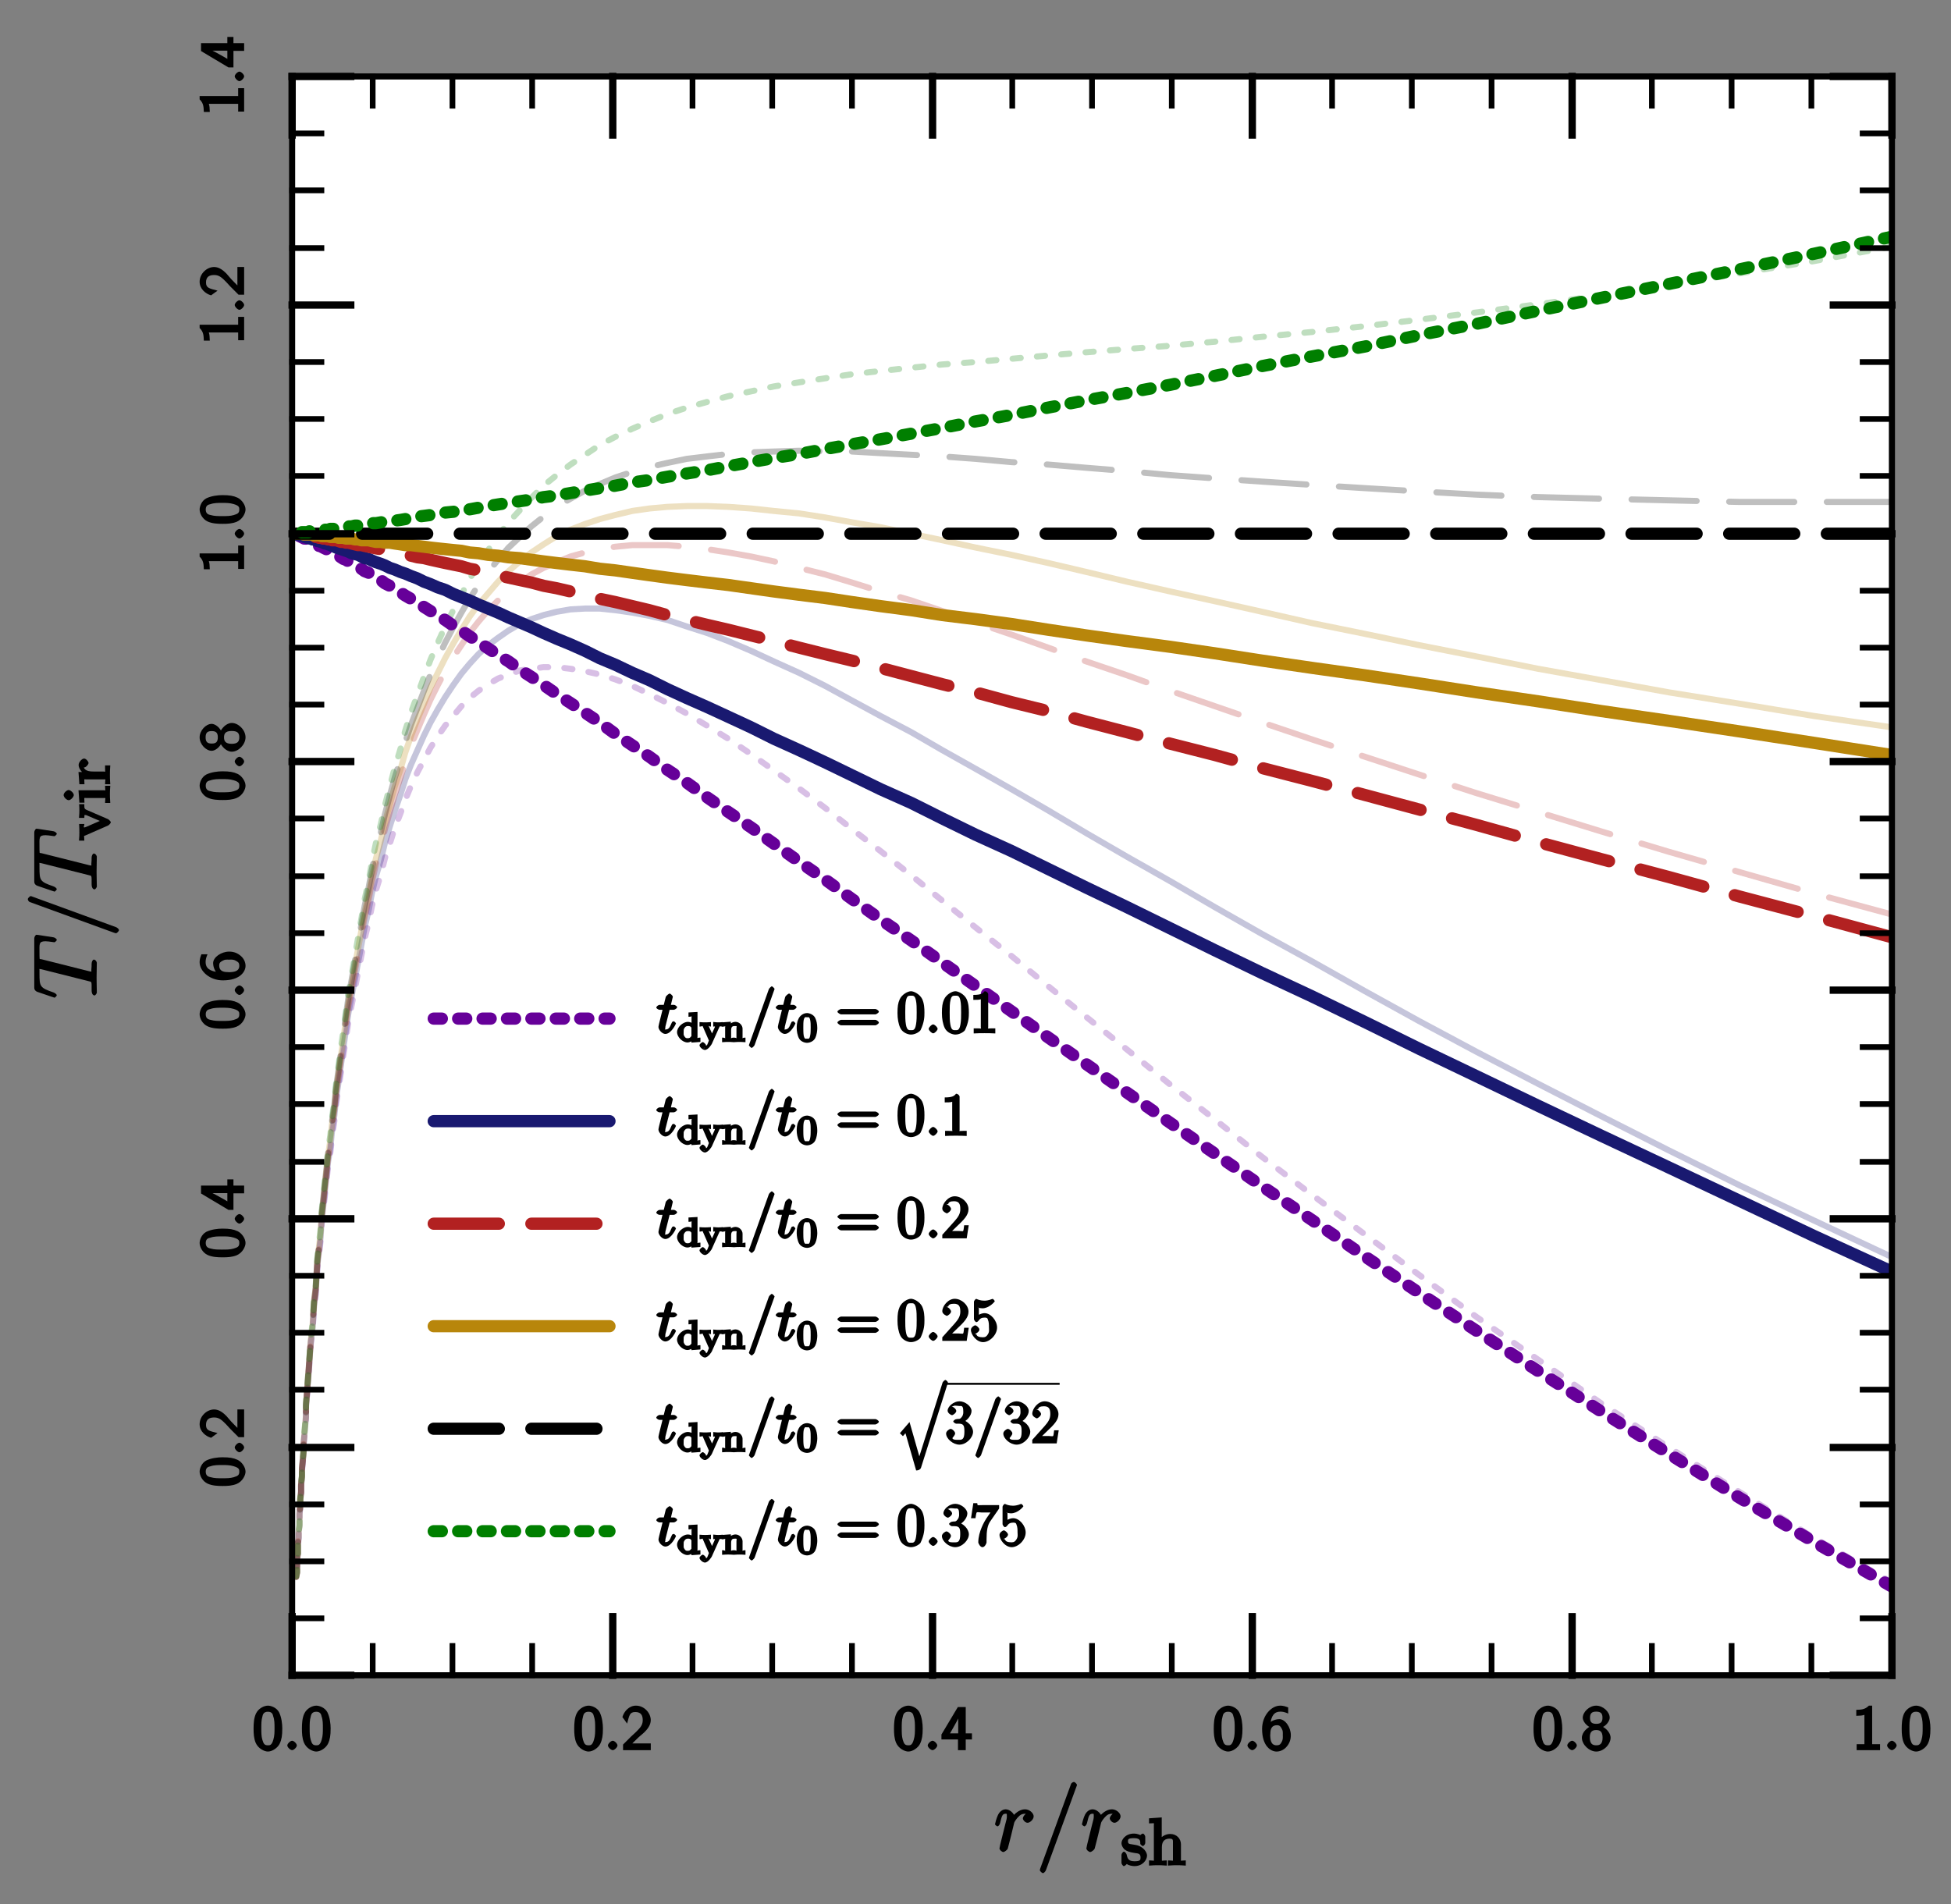 <svg xmlns="http://www.w3.org/2000/svg" xmlns:xlink="http://www.w3.org/1999/xlink" width="239.76pt" height="234.051pt" viewBox="0 0 239.76 234.051"><rect x="0" y="0" width="239.76" height="234.051" fill="#808080" stroke="none"/><defs><symbol overflow="visible"><path/></symbol><symbol overflow="visible" id="m"><path d="M.797-.797c-.03.172-.094.422-.094.47 0 .202.313.452.47.452.14 0 .483-.25.546-.422 0 .03.405-1.562.452-1.766.078-.36.28-1.124.344-1.42.046-.142.312-.548.578-.783.078-.078.28-.312.75-.312.297 0 .453.125.47.125L4.31-4.75c-.328.047-.734.47-.734.75 0 .172.28.53.578.53.297 0 .75-.405.75-.796 0-.375-.5-.86-1.062-.86-.703 0-1.297.58-1.516.876l.28.11c-.092-.485-.64-.985-1.14-.985-.515 0-.843.47-.937.672-.186.36-.374 1.125-.374 1.156 0 .11.266.266.297.266.11 0 .266-.173.328-.408.19-.765.25-1.14.642-1.14.187 0 .187-.063.187.344 0 .234-.032.36-.188.92z"/></symbol><symbol overflow="visible" id="n"><path d="M4.938-7.922C5-8.062 5-8.11 5-8.11c0-.124-.25-.374-.375-.374-.078 0-.266.078-.344.218L.485 2.156c-.046.14-.046.188-.046.203 0 .11.265.36.374.36.14 0 .33-.22.39-.408z"/></symbol><symbol overflow="visible"><path/></symbol><symbol overflow="visible" id="o"><path d="M3.016-3.53c0-.126-.172-.392-.282-.392-.046 0-.203.063-.328.188-.015 0 .047.015.03.015-.014 0 .095.064.048.033-.125-.094-.484-.235-.843-.235-1.11 0-1.546.797-1.546 1.172 0 .406.344.766.375.78.31.236.624.33 1.17.423.376.078.798 0 .798.547 0 .313-.016.484-.75.484-.813 0-.86-.437-.97-.86C.69-1.468.5-1.702.407-1.702c-.125 0-.312.25-.312.406v.984c0 .126.187.39.28.39.064 0 .189-.06.33-.218.046-.032.14-.14.046-.047.22.203.734.265.938.265 1.015 0 1.546-.765 1.546-1.297 0-.374-.406-1.108-1.36-1.296-.062-.015-.515-.093-.546-.093-.25-.046-.437-.03-.437-.36 0-.233 0-.39.75-.39.89 0 .735.47.766.704 0 .062.25.265.297.265.14 0 .313-.235.313-.39z"/></symbol><symbol overflow="visible" id="p"><path d="M4.063-2.594c0-.672-.5-1.28-1.33-1.28-.702 0-1.202.5-1.31.702h.28v-2.734l-1.562.11v.624c.735 0 .594-.14.594.25v4.11c0 .36.11.187-.593.187v.64C.673-.03 1.017-.03 1.235-.03c.235 0 .563 0 1.094.046v-.64c-.687 0-.61.17-.61-.189V-2.25c0-.828.454-1.047.938-1.047.485 0 .422.172.422.672v1.813c0 .36.094.187-.61.187v.64C3-.03 3.36-.03 3.564-.03c.234 0 .578 0 1.093.046v-.64c-.687 0-.593.17-.593-.189z"/></symbol><symbol overflow="visible"><path/></symbol><symbol overflow="visible" id="q"><path d="M-6.766-4.813c-.312-.078-.218.032-.265-.093-.017-.094-.017-.453-.017-.688 0-1.11-.11-1.437.75-1.437.156 0 .578.046.86.093.046.015.187.03.218.03.064 0 .298-.187.298-.296 0-.11-.25-.297-.406-.313l-1.906-.296c-.047 0-.157-.016-.188-.016-.11 0-.266.266-.266.437v6.062c0 .266.157.437.375.516l1.875.64c-.046-.03.22.078.235.078.062 0 .28-.218.28-.297 0-.11-.218-.282-.39-.344-1.687-.58-1.734-.72-1.734-2.329v-.42c0-.314-.11-.142-.016-.142.063 0 .188.03.22.03l5.827 1.47C-.61-2.03-.64-2.155-.64-1c0 .406.156.625.36.625.124 0 .28-.28.28-.344 0-.296-.016-.593-.016-.89 0-.312-.015-.624-.015-.937 0-.297.014-.61.014-.906 0-.313.016-.64.016-.938 0-.11-.156-.39-.375-.39-.11 0-.266.233-.266.514 0 .282 0 .422-.032.704-.03.312.094.25-.078.25-.016 0-.063 0-.234-.047z"/></symbol><symbol overflow="visible" id="r"><path d="M-7.922-4.938C-8.062-5-8.11-5-8.11-5c-.124 0-.374.25-.374.375 0 .078.078.266.218.344L2.156-.485c.14.046.188.046.203.046.11 0 .36-.265.36-.374 0-.14-.22-.33-.408-.39z"/></symbol><symbol overflow="visible"><path/></symbol><symbol overflow="visible" id="s"><path d="M-2.797-3.72c-.453-.186-.36-.28-.375-.75h-.64c.03.454.03.47.03.798 0 .078 0 .453-.046.89h.656c.016-.468.016-.343.14-.343.08 0 .126.016.188.047l2.016.86v-.376l-2.156.938c-.11.047-.157.047-.172.047-.203 0-.016-.11-.016-.42h-.64c.03.53.03.905.03 1.046 0 .17 0 .546-.046 1h.656c0-.672-.14-.532.14-.64L-.28-1.83c.126-.047.36-.297.36-.406 0-.11-.25-.344-.344-.39z"/></symbol><symbol overflow="visible" id="t"><path d="M-5.094-1.734c-.234 0-.625.36-.625.625 0 .235.36.626.626.626s.625-.422.625-.625c0-.28-.42-.624-.624-.624zM-3.61-.172h.454c0-.703-.14-.578.25-.578h2.094c.36 0 .187-.094.187.61h.64C-.03-.64-.03-1.095-.03-1.22c0-.093 0-.577.046-1.03h-.64c0 .703.14.547-.173.547H-3.89l.11 1.53z"/></symbol><symbol overflow="visible" id="u"><path d="M-2-1.656c-.594 0-1.28-.063-1.297-.828l-.312.14c.047.047.235.188.407.188.25 0 .547-.39.547-.547 0-.188-.313-.547-.547-.547-.266 0-.672.438-.672.797 0 .515.563 1.062.828 1.156v-.297h-.844l.11 1.5h.624c0-.734-.14-.594.25-.594h2.094c.36 0 .187-.093.187.594h.64C-.03-.594-.03-1.03-.03-1.22c0-.468 0-.483.046-1.186h-.64v.344c0 .578.093.406-.204.406z"/></symbol><symbol overflow="visible"><path/></symbol><symbol overflow="visible" id="v"><path d="M3.672-2.64c0-.594-.094-1.407-.406-2.032-.313-.562-.97-.797-1.36-.797-.453 0-1.172.314-1.484 1-.25.564-.28 1.22-.28 1.83 0 .61.03 1.17.25 1.718C.7-.187 1.468.172 1.905.172c.547 0 1.22-.47 1.453-.984.234-.5.312-1 .312-1.83zM1.906-.595c-.39 0-.53-.14-.687-.687-.126-.44-.126-.845-.126-1.454 0-.47 0-.938.125-1.36.046-.14.06-.625.686-.625.594 0 .61.44.657.58.156.42.156.937.156 1.406 0 .515 0 .968-.142 1.437-.203.703-.422.703-.672.703z"/></symbol><symbol overflow="visible" id="x"><path d="M1.203-1.688l-1 1V0H3.61v-.828H1.343c-.047.047.53-.53.765-.75.156-.14.546-.47.687-.594.344-.344.812-.86.812-1.515 0-.876-.797-1.782-1.813-1.782-.86 0-1.47.704-1.672 1.407.156.235.203.266.22.297 0 .016.077.11.358.5.266-.968.297-1.421 1-1.421.72 0 .922.42.922 1.015 0 .656-.39.985-.844 1.453z"/></symbol><symbol overflow="visible" id="y"><path d="M2.844-1.313h.937v-.75h-.764v-3.234h-.97L.032-1.922v.61h2.033V0h.953v-1.313zm-1.906-.5c.39-.656 1.515-2.578 1.515-3.015h-.36v2.766H1.08z"/></symbol><symbol overflow="visible" id="z"><path d="M3.172-5.313c-.39-.156-.703-.156-.813-.156C1.28-5.47.14-4.25.14-2.61.14-.437 1.267.173 1.923.173c.453 0 .906-.22 1.203-.563.344-.39.547-.844.547-1.454 0-.968-.688-1.968-1.422-1.968-.234 0-.953.093-1.422.67l.313.095c.094-1.22.532-1.687 1.235-1.687.28 0 .53.046.97.234v-.75zm-2.03 3.5c0-.11 0-.125.014-.218 0-.564.172-1.033.797-1.033.375 0 .453.157.61.438.156.28.124.438.124.78 0 .267.047.517-.14.83-.125.218-.188.42-.625.42-.813 0-.75-.968-.78-1.218z"/></symbol><symbol overflow="visible" id="A"><path d="M2.438-2.72c.687-.217 1.124-.858 1.124-1.264 0-.72-.828-1.485-1.656-1.485-.86 0-1.656.782-1.656 1.486 0 .406.438 1.046 1.125 1.265V-3C.812-2.812.14-2.187.14-1.516c0 .83.89 1.688 1.766 1.688.907 0 1.766-.875 1.766-1.688 0-.703-.72-1.312-1.235-1.484zm-.532-.514c-.578 0-.765-.235-.765-.75 0-.532.204-.75.766-.75.594 0 .766.25.766.75 0 .546-.22.75-.766.75zm0 2.64c-.515 0-.797-.22-.797-.937 0-.798.374-.94.796-.94.438 0 .782.158.782.94 0 .75-.282.936-.782.936z"/></symbol><symbol overflow="visible" id="B"><path d="M2.28-5.47h-.233c-.5.517-1 .486-1.547.517v.734c.438-.014.797-.03 1-.124v3.61H.547V0h2.875v-.734h-.97V-5.47z"/></symbol><symbol overflow="visible"><path/></symbol><symbol overflow="visible" id="w"><path d="M1.64-.578c0-.22-.36-.578-.577-.578-.22 0-.594.36-.594.578 0 .22.374.578.593.578.218 0 .578-.36.578-.578z"/></symbol><symbol overflow="visible"><path/></symbol><symbol overflow="visible" id="C"><path d="M-2.64-3.672c-.594 0-1.407.094-2.032.406-.562.313-.797.97-.797 1.36 0 .453.314 1.172 1 1.484.564.25 1.22.28 1.83.28.61 0 1.17-.03 1.718-.25C-.187-.7.172-1.468.172-1.905c0-.547-.47-1.22-.984-1.453-.5-.234-1-.312-1.83-.312zm2.046 1.766c0 .39-.14.53-.687.687-.44.126-.845.126-1.454.126-.47 0-.938 0-1.36-.125-.14-.046-.625-.06-.625-.686 0-.594.44-.61.58-.657.42-.156.937-.156 1.406-.156.515 0 .968 0 1.437.142.703.203.703.422.703.672z"/></symbol><symbol overflow="visible" id="E"><path d="M-1.688-1.203l1 1H0V-3.61h-.828v2.266c.047.047-.53-.53-.75-.765-.14-.156-.47-.546-.594-.687-.344-.344-.86-.812-1.515-.812-.876 0-1.782.797-1.782 1.813 0 .86.704 1.47 1.407 1.672.235-.156.266-.203.297-.22.016 0 .11-.077.5-.358-.968-.266-1.421-.297-1.421-1 0-.72.42-.922 1.015-.922.656 0 .985.39 1.453.844z"/></symbol><symbol overflow="visible" id="F"><path d="M-1.313-2.844v-.937h-.75v.764h-3.234v.97l3.375 2.015h.61v-2.033H0v-.953h-1.313zm-.5 1.906c-.656-.39-2.578-1.515-3.015-1.515v.36h2.766v1.015z"/></symbol><symbol overflow="visible" id="G"><path d="M-5.313-3.172c-.156.39-.156.703-.156.813 0 1.08 1.22 2.22 2.86 2.22C-.437-.14.173-1.267.173-1.923c0-.453-.22-.906-.563-1.203-.39-.344-.844-.547-1.454-.547-.968 0-1.968.688-1.968 1.422 0 .234.093.953.67 1.422l.095-.313c-1.22-.094-1.687-.532-1.687-1.235 0-.28.046-.53.234-.97h-.75zm3.5 2.03c-.11 0-.125 0-.218-.014-.564 0-1.033-.172-1.033-.797 0-.375.157-.453.438-.61.28-.156.438-.124.78-.124.267 0 .517-.047.83.14.218.125.42.188.42.625 0 .813-.968.75-1.218.78z"/></symbol><symbol overflow="visible" id="H"><path d="M-2.72-2.438c-.217-.687-.858-1.124-1.264-1.124-.72 0-1.485.828-1.485 1.656 0 .86.782 1.656 1.486 1.656.406 0 1.046-.438 1.265-1.125H-3c.188.563.813 1.234 1.484 1.234.83 0 1.688-.89 1.688-1.766 0-.907-.875-1.766-1.688-1.766-.703 0-1.312.72-1.484 1.235zm-.514.532c0 .578-.235.765-.75.765-.532 0-.75-.204-.75-.766 0-.594.25-.766.75-.766.546 0 .75.22.75.766zm2.64 0c0 .515-.22.797-.937.797-.798 0-.94-.374-.94-.796 0-.438.158-.782.94-.782.75 0 .936.282.936.782z"/></symbol><symbol overflow="visible" id="I"><path d="M-5.47-2.28v.233c.517.5.486 1 .517 1.547h.734c-.014-.438-.03-.797-.124-1h3.61v.953H0v-2.875h-.734v.97H-5.47z"/></symbol><symbol overflow="visible"><path/></symbol><symbol overflow="visible" id="D"><path d="M-.578-1.64c-.22 0-.578.36-.578.577 0 .22.36.594.578.594.22 0 .578-.374.578-.593 0-.218-.36-.578-.578-.578z"/></symbol><symbol overflow="visible"><path/></symbol><symbol overflow="visible" id="J"><path d="M1.438-2.89h.656c.14 0 .422-.188.422-.33 0-.077-.25-.28-.39-.28H1.75l.203-.844c.03-.093.03-.11.03-.156 0-.125-.296-.39-.39-.39-.046 0-.42.234-.484.452L.874-3.5H.36c-.14 0-.407.203-.407.344 0 .078.25.265.39.265H.72L.296-1.188C.25-.938.22-.875.22-.78c0 .343.452.858.843.858.734 0 1.312-1.25 1.312-1.297 0-.046-.22-.264-.266-.264-.016 0-.188.062-.204.078 0 .015-.078.156-.125.265-.155.36-.28.67-.686.67-.22 0-.032.017-.032-.14 0 0 0-.14.016-.234l.516-2.047z"/></symbol><symbol overflow="visible" id="N"><path d="M3.28-5.313c0-.015.048-.11.048-.125 0-.093-.28-.343-.344-.343-.03 0-.296.202-.36.358L.22 1.328s-.048.11-.048.125c0 .094.28.344.344.344.046 0 .312-.22.36-.36z"/></symbol><symbol overflow="visible" id="R"><path d="M1.516-.547c0-.203-.375-.547-.547-.547-.204 0-.548.375-.548.547C.422-.344.797 0 .97 0c.202 0 .546-.375.546-.547z"/></symbol><symbol overflow="visible"><path/></symbol><symbol overflow="visible" id="K"><path d="M1.375-3.453v.344c.516 0 .375-.156.375.08v1.014l.313-.14c-.157-.188-.516-.328-.766-.328-.594 0-1.328.64-1.328 1.265C-.03-.624.64.048 1.25.048c.28 0 .64-.188.813-.36l-.33-.124v.5l1.11-.08v-.53c-.515 0-.36.172-.36-.062v-3.093l-1.108.062zm.36 2.672c0 .077.046-.032-.016.06-.142.19-.22.25-.454.25-.22 0-.266-.06-.39-.233C.75-.89.78-.983.78-1.22c0-.264-.014-.327.095-.5.125-.17.203-.25.438-.25.234 0 .328.048.42.204z"/></symbol><symbol overflow="visible" id="L"><path d="M2.313-1.766c.11-.28.11-.125.453-.14v-.547c-.36.03-.375.03-.58.03-.014 0-.264 0-.592-.046v.564c.328.015.203-.11.203.015 0 .015 0 .046-.03.11L1.25-.626h.39l-.562-1.25c-.03-.078-.03-.078-.03-.094 0-.124-.032.064.264.064v-.547c-.406.03-.625.03-.718.03-.11 0-.328 0-.688-.03v.547c.453 0 .328-.172.406 0l.75 1.718c-.218.5-.156.64-.5.64C.438.453.5.735.5.735L.375.78C.405.78.703.53.703.39.703.267.406 0 .313 0c-.11 0-.407.25-.407.39 0 .22.406.58.656.58.422 0 .844-.704.86-.75z"/></symbol><symbol overflow="visible" id="M"><path d="M2.516-1.64c0-.407-.375-.844-.875-.844-.468 0-.827.39-.86.453h.298v-.47L0-2.422v.53c.516 0 .375-.17.375.064v1.266c0 .218.125.015-.375.015v.563c.406-.032.61-.032.734-.032.14 0 .344 0 .75.032v-.563c-.5 0-.375.203-.375-.015v-.86c0-.516.202-.547.484-.547.297 0 .172.017.172.314v1.093c0 .22.14.016-.36.016v.563c.39-.032.61-.032.735-.032.14 0 .344 0 .735.032v-.563c-.5 0-.36.203-.36-.015z"/></symbol><symbol overflow="visible" id="O"><path d="M2.53-1.72c0-.514-.108-.952-.264-1.264-.22-.422-.735-.58-1-.58C.672-3.56.312-3.06.25-2.92l-.063.14C.017-2.436 0-1.968 0-1.718c0 .314.078.94.313 1.314.218.36.703.5.953.5.234 0 .78-.125 1.015-.594.173-.344.25-.906.25-1.22zM1.267-.42C1.11-.422.97-.297.86-.797.812-1.077.812-1.53.812-1.78c0-.33 0-.657.046-.923.11-.485.28-.344.406-.344.156 0 .296-.11.39.328.063.267.063.626.063.94 0 .296 0 .718-.064.983-.093.5-.234.375-.39.375z"/></symbol><symbol overflow="visible"><path/></symbol><symbol overflow="visible" id="P"><path d="M4.844-2.328c.093 0 .422-.203.422-.328 0-.14-.313-.328-.422-.328H.61c-.094 0-.438.187-.438.328 0 .125.344.328.437.328zm0 1.344c.093 0 .422-.204.422-.329 0-.14-.313-.343-.422-.343H.61c-.094 0-.438.203-.438.328 0 .14.344.344.437.344z"/></symbol><symbol overflow="visible" id="Q"><path d="M3.406-2.5c0-.594-.03-1.172-.28-1.72-.298-.593-1.017-.952-1.376-.952-.406 0-1.125.406-1.39 1C.155-3.72.093-3.266.093-2.5c0 .703.11 1.36.36 1.875.28.547.92.78 1.296.78.625 0 1.125-.436 1.172-.53.484-1 .484-1.703.484-2.125zM1.75-.39c-.234 0-.5.062-.625-.72-.078-.42-.078-.968-.078-1.468 0-.594 0-1.125.11-1.547.124-.484.28-.5.593-.5.266 0 .484-.03.61.578.093.406.093.984.093 1.47 0 .483 0 1.014-.078 1.452C2.25-.328 2-.39 1.75-.39z"/></symbol><symbol overflow="visible" id="S"><path d="M2.266-4.797c0-.172-.204-.375-.438-.375-.22.266-.437.453-1.39.453v.61c.374 0 .734 0 .92-.077V-.75c0 .25.19.14-.436.14H.484v.626C.89-.016 1.578-.016 1.828-.016c.234 0 .922 0 1.313.032V-.61h-.42c-.626 0-.454.11-.454-.14z"/></symbol><symbol overflow="visible" id="T"><path d="M3.156-1.61h-.328c-.062.33-.047.58-.125.704-.047.062-.312 0-.53 0H.842l.14.344c.205-.172.642-.625.83-.797 1.078-1 1.546-1.53 1.546-2.234 0-.828-.86-1.578-1.688-1.578s-1.53.906-1.53 1.53c0 .36.53.564.545.564.157 0 .532-.313.532-.53 0-.204-.33-.548-.532-.548-.063 0-.08 0 .187-.078.047-.204.234-.329.703-.329.61 0 .78.313.78.97 0 .61-.296 1-.702 1.468L.14-.437V0h3l.25-1.61z"/></symbol><symbol overflow="visible" id="U"><path d="M.922-4.11c.297.094.562.11.64.11.797 0 1.516-.797 1.516-.89 0-.032-.203-.266-.25-.266-.015 0-.03 0-.094.015-.406.17-.75.202-.937.202-.47 0-.813-.14-.938-.203-.063-.016-.08-.016-.08-.016-.06 0-.264.234-.264.343v2.14c0 .126.203.376.296.376.032 0 .188-.062.25-.156.204-.297.407-.406.766-.406.375 0 .36.14.406.266.125.28.125.64.125.906 0 .282.078.547-.126.875-.156.25-.296.375-.61.375-.483 0-.75-.124-.796-.343C.594-.876.625-.876.672-.876c.11 0 .515-.266.515-.516 0-.188-.343-.516-.515-.516-.14 0-.53.265-.53.547C.14-.75.843.157 1.64.157c.81 0 1.717-.89 1.717-1.797 0-.86-.782-1.766-1.532-1.766-.406 0-.86.25-1.047.437l.345.142V-4.03z"/></symbol><symbol overflow="visible" id="W"><path d="M1.313-2.97c-.11 0-.344.204-.344.267 0 .078.233.28.358.28h.328c.625 0 .688.298.688.986 0 .937-.28 1-.64 1-.345 0-.735.03-.83-.188-.077-.016.33-.344.33-.61 0-.202-.345-.546-.548-.546-.172 0-.562.296-.562.56 0 .642.844 1.376 1.64 1.376.844 0 1.672-.86 1.672-1.578 0-.672-.72-1.375-1.406-1.5v.39c.625-.17 1.22-.89 1.22-1.452 0-.563-.783-1.188-1.486-1.188-.718 0-1.453.64-1.453 1.156 0 .297.423.547.532.547.157 0 .532-.296.532-.514 0-.235-.375-.532-.532-.532-.046 0-.062 0 .33-.125 0-.016.53.046.577.046.233 0 .483-.093.483.61 0 .14.047.406-.156.703-.22.31-.313.28-.516.28z"/></symbol><symbol overflow="visible" id="X"><path d="M3.61-4.656v-.36H1.67c-.86 0-.672.11-.75-.234H.437l-.28 1.844h.546c.063-.344.078-.64.172-.72.047-.046.438.017.547.017h1.125l-.516.75c-.186.282-.983 1.594-.983 2.938 0 .078.22.578.516.578.296 0 .5-.484.5-.578v-.36c0-1.062.11-1.75.453-2.234L3.61-4.594z"/></symbol><symbol overflow="visible"><path/></symbol><symbol overflow="visible" id="V"><path d="M2.97 9.453L1.577 4.578.39 5.953l.376.36.312-.36L2.39 10.53c.344 0 .547-.17.594-.327L6.266-.172c.03-.094.03-.125.03-.125 0-.062-.234-.297-.312-.297-.093 0-.312.235-.343.313L2.58 9.436z"/></symbol><clipPath id="a"><path d="M36 81h196.5v114H36z"/></clipPath><clipPath id="b"><path d="M36 74h196.5v121H36z"/></clipPath><clipPath id="c"><path d="M36 66h196.5v129H36z"/></clipPath><clipPath id="d"><path d="M36 61h196.5v134H36z"/></clipPath><clipPath id="e"><path d="M36 55h196.5v140H36z"/></clipPath><clipPath id="f"><path d="M36 29h196.5v166H36z"/></clipPath><clipPath id="g"><path d="M35.898 64H232.5v132H35.898z"/></clipPath><clipPath id="h"><path d="M35.898 64H232.5v94H35.898z"/></clipPath><clipPath id="i"><path d="M35.898 64H232.5v52H35.898z"/></clipPath><clipPath id="j"><path d="M35.898 64H232.5v30H35.898z"/></clipPath><clipPath id="k"><path d="M35.898 64H232.5v3H35.898z"/></clipPath><clipPath id="l"><path d="M35.898 28H232.5v39H35.898z"/></clipPath></defs><g><path d="M232.336 206H35.668V9.332h196.668z" fill="#fff"/><g clip-path="url(#a)"><path d="M232.5 194.492l-9.602-5.5-9.097-5.597-8.698-5.5-8.3-5.403-7.802-5.398-7.5-5.2-7.102-5.203-6.7-5-6.397-4.795-6.198-4.704-5.8-4.596-5.5-4.3-5.302-4.302-5-4-4.7-3.8-4.5-3.7-4.402-3.5-4.097-3.3-3.8-3.098-3.8-3-3.5-2.7-3.302-2.6-3.2-2.4-3.096-2.203-2.8-2-2.802-1.897-2.602-1.602-2.5-1.5L82 86.396l-2.2-1.102-2.1-1-2.098-.8-1.903-.598-1.802-.403-1.796-.3-1.704-.2H66.8l-1.5.2-1.402.203-1.398.5-1.3.5-1.2.7-1.2.8-1.1.898-1 1-2 2.398-.9 1.302-.902 1.403-.796 1.5-.8 1.5-.802 1.7-.7 1.698-.6 1.7-.7 1.8-.602 1.898-.597 1.802-.5 2-.6 1.903-.5 2-.4 2-.5 2-.402 2.097-.398 2-.398 2.102-.403 2-.4 2.097-.6 4-.302 2.103-.296 2-.3 1.898-.2 2-.3 2-.2 1.904-.3 1.898-.2 1.8-.204 1.9-.2 1.8-.198 1.7-.102 1.8-.2 1.7-.198 1.703-.102 1.597-.097 1.602-.198 1.597-.204 3-.2 1.404-.096 1.5-.102 1.3-.102 1.4-.097 1.3-.1 1.3-.098 1.2v1.2l-.102 1.198-.102 1.102-.097 1.097v1.103l-.1 1-.098 1v.898l-.102 1v.904l-.102.8v.9l-.097.8v1.5l-.1.8v.7l-.098.7v1.198l-.102.602v1.7l-.102.6" fill="none" stroke-width=".75" stroke-linecap="round" stroke-linejoin="round" stroke="rgb(39.999%,0%,59.999%)" stroke-opacity=".25" stroke-dasharray="1,2" stroke-miterlimit="2"/></g><g clip-path="url(#b)"><path d="M232.5 154.492l-9.602-4.5-9.097-4.3-8.698-4.297-8.3-4.204-7.802-4-7.5-3.897-7.102-3.8-6.7-3.7-6.397-3.602-6.198-3.397-5.8-3.3-5.5-3.2-5.302-3-5-2.898-4.7-2.8-4.5-2.603-4.402-2.5-4.097-2.3-3.8-2.2-3.8-2-3.5-1.898-3.302-1.8-3.2-1.603-3.096-1.397-2.8-1.3-2.802-1.2-2.602-1-2.5-.8L82 76.19l-2.2-.5-2.1-.397-2.098-.3-1.903-.2h-1.802l-1.796.102-1.704.296-1.597.404-1.5.5-1.402.597-1.398.802-1.3.903-1.2.898-1.2 1.102-1.1 1.2-1 1.198-1 1.398-1 1.5-.9 1.5-.902 1.603-.796 1.602-.8 1.796-.802 1.802-.7 1.8-.6 1.9-.7 2-.602 1.902-.597 2-.5 2.097-.6 2-.5 2.103-.4 2.102-.5 2.097-.402 2.2-.796 4.203-.403 2.097-.4 2.102-.3 2.097-.602 4.205-.296 2.097-.3 2-.2 2-.3 2-.2 2-.3 1.903-.2 1.898-.204 1.898-.398 3.603-.102 1.8-.398 3.4-.102 1.698-.097 1.603-.198 1.602-.204 3-.2 1.5-.096 1.398L38 167.69l-.102 1.404-.097 1.3-.1 1.297-.098 1.205v1.2l-.204 2.397-.097 1.102v1l-.1 1.097-.098 1v.904l-.102 1v.898l-.102.903v.796l-.097.802v1.602l-.1.7v.698l-.098.7v1.3l-.102.602v1.7l-.102.5" fill="none" stroke-width=".75" stroke-linecap="round" stroke-linejoin="round" stroke="rgb(9.799%,9.799%,43.999%)" stroke-opacity=".25" stroke-miterlimit="2"/></g><g clip-path="url(#c)"><path d="M232.5 112.395l-9.602-2.602-9.097-2.602-8.698-2.5-8.3-2.5L189 99.794l-7.5-2.3-7.102-2.302-6.7-2.198-6.397-2.097-6.198-2.102-5.8-2-5.5-1.898-5.302-1.903-5-1.7-4.7-1.698-4.5-1.602-4.402-1.5-4.097-1.398-3.8-1.3-3.8-1.103-3.5-1.096-3.302-1-3.2-.8-3.096-.802-2.8-.597-2.802-.5-2.602-.403-2.5-.3-2.398-.2h-4.3l-2.098.2-1.903.3-1.802.403-1.796.5-1.704.7-1.597.698-1.5.8-1.402 1-1.398 1-1.3 1.2-1.2 1.2-1.2 1.402-1.1 1.398-2 3-1 1.7-.9 1.698-.902 1.802-.796 1.8-.8 1.9-.802 1.902-.7 2-.6 2-.7 2.097-.602 2.103-.597 2.102-.5 2.2-.6 2.096-.5 2.205-.4 2.2-.5 2.198-.402 2.2L44 117.19l-.398 2.205-.403 2.2-.4 2.096-.3 2.205-.3 2.097-.302 2.2-.296 2.1-.3 2-.2 2.103-.3 2-.2 2-.3 2-.2 1.898-.204 1.898-.2 1.904-.198 1.8-.102 1.797-.2 1.802-.198 1.7-.102 1.703-.097 1.597-.198 1.602-.102 1.597-.102 1.5-.2 1.5-.096 1.404-.102 1.398-.102 1.403-.097 1.296-.1 1.302-.098 1.3v1.2l-.102 1.2-.102 1.1-.097 1.103v1.097l-.1 1.102-.098 1v.898l-.102 1v.903l-.102.898v.8l-.097.9v1.5l-.1.8v.7l-.098.698v1.302l-.102.602v1.7l-.102.5" fill="none" stroke-width=".75" stroke-linecap="round" stroke-linejoin="round" stroke="rgb(69.8%,13.199%,13.199%)" stroke-opacity=".25" stroke-dasharray="8,4" stroke-miterlimit="2"/></g><g clip-path="url(#d)"><path d="M232.5 89.395l-9.602-1.403-9.097-1.5-8.698-1.398-8.3-1.5L189 82.19l-7.5-1.5-7.102-1.397-6.7-1.398-6.397-1.3-6.198-1.404-5.8-1.295-5.5-1.204-5.302-1.198-5-1.2-4.7-1.1-4.5-1-4.402-.9-4.097-.897-7.6-1.602-3.5-.602-3.302-.596-3.2-.5-3.096-.3-2.8-.302-2.802-.2-2.602-.1h-2.5l-2.398.1-2.2.2-2.1.3-2.098.5-1.903.5-1.802.603-1.796.7-1.704.8-1.597 1-1.5 1-1.402 1.097-1.398 1.2-1.3 1.3-1.2 1.403-1.2 1.398-1.1 1.5-1 1.602-1 1.7-1 1.8-.9 1.796-.902 1.802-.796 2-.8 1.903-.802 2.097-.7 2-.6 2.102-.7 2.097-.602 2.205-.597 2.2-.5 2.198-.6 2.2-.5 2.198-.4 2.205-.5 2.296-.402 2.205-.796 4.398-.403 2.3-.4 2.2-.3 2.2-.3 2.1-.302 2.2-.296 2.102-.3 2.097-.2 2.102-.3 2-.2 2-.3 2-.2 2-.204 1.898-.2 1.903-.198 1.796-.102 1.802-.2 1.8-.198 1.7-.102 1.7-.097 1.6-.198 1.7-.102 1.5-.102 1.602-.2 1.5-.096 1.398-.102 1.403-.102 1.398-.097 1.3-.1 1.302-.098 1.296v1.205l-.204 2.398-.097 1.102v1.097l-.1 1-.098 1v1l-.102.903v1l-.102.796v.904l-.097.8v1.598l-.1.7v.703l-.098.7v1.3l-.102.597v1.8l-.102.5" fill="none" stroke-width=".75" stroke-linecap="round" stroke-linejoin="round" stroke="rgb(71.999%,52.499%,4.399%)" stroke-opacity=".25" stroke-miterlimit="2"/></g><g clip-path="url(#e)"><path d="M232.5 61.69h-18.7l-8.698-.198-8.3-.2-7.802-.198-7.5-.3-7.102-.4-6.7-.402-6.397-.398-6.198-.403-5.8-.397-5.5-.398-5.302-.5-5-.403-4.7-.398-4.5-.3-4.402-.4-4.097-.3-3.8-.2-3.8-.203-3.5-.198h-3.302l-3.2-.097-3.096.097-2.8.102-2.802.2-2.602.3-2.5.3-2.398.5-2.2.5-2.1.598-2.098.7-1.903.8-1.802.8-1.796 1-1.704 1-1.597 1.2-1.5 1.2-1.402 1.3-1.398 1.3-1.3 1.5-1.2 1.5-1.2 1.603-1.1 1.7-1 1.698-1 1.8-1 1.9-.9 1.902-.902 2-.796 2-.8 2.097-.802 2.102-.7 2.097-.6 2.205-.7 2.2-.602 2.198-.597 2.3-.5 2.2-.6 2.3-.5 2.302-.4 2.2-.5 2.3-.402 2.296-.398 2.302-.398 2.2-.403 2.3-.4 2.2-.3 2.203-.602 4.398-.296 2.2-.3 2.1-.2 2.098-.3 2.103-.2 2-.3 2-.2 2-.204 1.898-.2 1.904-.198 1.898-.102 1.8-.2 1.802-.198 1.7-.102 1.698-.097 1.7-.198 1.6-.102 1.603-.102 1.5-.2 1.5-.096 1.5-.204 2.796-.097 1.302-.1 1.403-.098 1.2v1.198l-.204 2.398-.097 1.103v1.102l-.1 1-.098 1.097v.903l-.102 1v.898l-.102.898v.904l-.097.8v1.598l-.1.7v.703l-.098.7v1.3l-.102.597v1.7l-.102.6" fill="none" stroke-width=".75" stroke-linecap="round" stroke-linejoin="round" stroke="#000" stroke-opacity=".25" stroke-dasharray="8,4" stroke-miterlimit="2"/></g><g clip-path="url(#f)"><path d="M232.5 30.293l-9.602 1.8-9.097 1.5-8.698 1.5-8.3 1.2L189 37.395l-7.5 1-7.102.898-6.7.8-6.397.7-6.198.602-5.8.597-5.5.5-5.302.403-5 .398-4.7.398-4.5.404-4.402.398-4.097.3-3.8.4-3.8.402-3.5.398-3.302.5-3.2.5-3.096.5-2.8.602-2.802.597-2.602.705-2.5.7-2.398.8-2.2.898-2.1.898-2.098 1-1.903 1-1.802 1.205-1.796 1.2-1.704 1.3L66.8 59.69l-1.5 1.5-1.402 1.5-1.398 1.5-1.3 1.705-2.4 3.398-1.1 1.898-1 1.904-1 1.898-1 2-.9 2-.902 2.102-.796 2.097-.8 2.205-.802 2.2-.7 2.198-.6 2.3-.7 2.302-.602 2.296-.597 2.302-.5 2.3-.6 2.302-.5 2.398-.4 2.3-.5 2.302-.402 2.398-.796 4.602-.403 2.3-.4 2.2-.3 2.3-.602 4.4-.296 2.198-.3 2.2-.2 2.1-.3 2.103-.2 2.097-.3 2-.2 2-.204 1.903-.398 3.796-.102 1.904-.2 1.7-.198 1.8-.102 1.7-.097 1.698-.198 1.602-.102 1.597-.102 1.603-.2 1.5-.096 1.5L38 167.19l-.102 1.404-.097 1.3-.1 1.297-.098 1.302v1.3l-.102 1.2-.102 1.102-.097 1.097v1.103l-.1 1.102-.098 1v1l-.102.898v1l-.102.898v.802l-.097.8v1.603l-.1.796v.705l-.098.7v1.3l-.102.597v1.7l-.102.5" fill="none" stroke-width=".75" stroke-linecap="round" stroke-linejoin="round" stroke="#007f00" stroke-opacity=".25" stroke-dasharray="1,2" stroke-miterlimit="2"/></g><g clip-path="url(#g)"><path d="M232.5 194.992l-9.602-5.5-9.097-5.398-8.698-5.403-8.3-5.198-7.802-5-7.5-4.898-7.102-4.7-6.7-4.5-6.397-4.402-6.198-4.2-5.8-4-5.5-3.8-5.302-3.7-5-3.5-4.7-3.3-4.5-3.2-4.402-3.1-4.097-2.9-3.8-2.698-3.8-2.602-3.5-2.5-3.302-2.398-3.2-2.2-3.096-2.203-2.8-2-2.802-1.897-2.602-1.8-2.5-1.802L82 94.595l-2.2-1.602-2.1-1.398L75.6 90.19 73.7 88.794l-1.802-1.2-1.796-1.198-1.704-1.102L66.8 84.19l-1.5-1-1.402-.897-1.398-1-1.3-.8-1.2-.802-1.2-.795-1.1-.704-1-.698-1-.597-1-.704-.9-.5-.902-.596-.796-.5-1.602-1-.7-.403-.6-.397-.7-.398-.602-.403-.597-.3-.5-.4-.6-.3-.5-.3-.4-.297-.5-.204-.402-.295L44 69.69l-.398-.295-.403-.204-.4-.198-.3-.2-.3-.1-.302-.2-.296-.2-.3-.1-.2-.2-.3-.097-.2-.102-.3-.102-.2-.198-.204-.097-.398-.204-.102-.096h-.2L39 66.992l-.102-.097-.097-.102-.198-.102H38.5l-.102-.096h-.2l-.096-.102H38l-.102-.097H37.8l-.1-.102H37.6v-.102h-.204l-.097-.096h-.1l-.098-.102H37l-.102-.097H36.8l-.1-.102h-.2v-.102h-.102" fill="none" stroke-width="1.5" stroke-linecap="round" stroke-linejoin="round" stroke="rgb(39.999%,0%,59.999%)" stroke-dasharray="1,2" stroke-miterlimit="2"/></g><g clip-path="url(#h)"><path d="M232.5 156.293l-9.602-4.398-9.097-4.3-8.698-4.103-8.3-3.898-7.802-3.7-7.5-3.6-7.102-3.4-6.7-3.3-6.397-3.102-6.198-2.898-5.8-2.8-5.5-2.7-5.302-2.602-5-2.398-4.7-2.3-4.5-2.2-4.402-2-4.097-2-3.8-1.903-3.8-1.698-3.5-1.7-3.302-1.6-3.2-1.5-3.096-1.4-2.8-1.397-2.802-1.3-2.602-1.2-2.5-1.102L82 84.69l-2.2-1.096-2.1-.903-2.098-1-1.903-.795-1.802-.903-1.796-.8-1.704-.7-1.597-.7-1.5-.698-1.402-.602-1.398-.597-1.3-.602-2.4-1-1.1-.5-1-.398-1-.403-1-.5-.9-.3-.902-.4-.796-.3-.8-.398-.802-.3-.7-.302-.6-.2-.7-.3-.602-.2-.597-.3-.5-.2-.6-.198-.5-.2-.4-.203-.5-.096-.402-.2-.398-.203-.398-.096-.403-.102-.4-.2-.3-.1-.3-.098-.302-.102-.296-.097-.3-.102-.2-.102-.3-.096-.2-.102-.3-.097-.2-.102h-.204l-.2-.102-.198-.096h-.102l-.2-.102H39l-.102-.097H38.8l-.198-.102h-.204l-.2-.102h-.096L38 66.095h-.3l-.098-.102h-.204l-.097-.097h-.198L37 65.793h-.2l-.1-.102h-.302" fill="none" stroke-width="1.5" stroke-linecap="round" stroke-linejoin="round" stroke="rgb(9.799%,9.799%,43.999%)" stroke-miterlimit="2"/></g><g clip-path="url(#i)"><path d="M232.5 115.19l-9.602-2.596-9.097-2.403-8.698-2.397-8.3-2.2-7.802-2.1-7.5-2.098-7.102-1.903-6.7-1.8-6.397-1.7-6.198-1.597-5.8-1.602-5.5-1.398-5.302-1.403-5-1.3-4.7-1.297-4.5-1.102-4.402-1.2-4.097-1-7.6-2-3.5-.902-3.302-.795-3.2-.8-3.096-.802-5.602-1.398-2.602-.602-2.5-.602L82 75.595l-2.2-.602-2.1-.5-2.098-.5-1.903-.398-1.802-.5-1.796-.403-1.704-.397-1.597-.3-1.5-.4-1.402-.3-1.398-.3-1.3-.302-1.2-.295-1.2-.3-1.1-.2-1-.3-1-.2-1-.204-.9-.198-.902-.2-.796-.198-.8-.102-.802-.2-.7-.1-.6-.2-.7-.097-.602-.102-.597-.2-.5-.1-.6-.098-.5-.102-.4-.102-.5-.096-.402-.102H44l-.398-.097-.403-.102-.4-.102h-.3l-.3-.096h-.302l-.296-.102-.3-.097h-.5l-.2-.102h-.3l-.2-.102H39.7l-.2-.096h-.3l-.2-.102h-.398l-.102-.097H38l-.102-.102H37.3v-.102h-.6v-.096h-.302" fill="none" stroke-width="1.5" stroke-linecap="round" stroke-linejoin="round" stroke="rgb(69.8%,13.199%,13.199%)" stroke-dasharray="8,4" stroke-miterlimit="2"/></g><g clip-path="url(#j)"><path d="M232.5 92.793l-9.602-1.5-9.097-1.398-8.698-1.3-8.3-1.2L189 86.19l-7.5-1.096-7.102-1.102-6.7-1-6.397-.898-6.198-.903-5.8-.897-5.5-.8-5.302-.7-5-.7-4.7-.698-4.5-.704-4.402-.596-4.097-.5-3.8-.602-3.8-.5-3.5-.5-3.302-.5-3.2-.398-3.096-.403-5.602-.795-2.602-.3-2.5-.302-2.398-.3-2.2-.302-2.1-.295-2.098-.3-1.903-.2-1.802-.3-1.796-.2-1.704-.204-1.597-.198-1.5-.2-1.402-.198-1.398-.102-1.3-.2-1.2-.1-1.2-.2-1.1-.097-1-.204-1-.096-1-.102-.9-.097-.902-.102-.796-.102-.8-.096-.802-.102h-.7l-.6-.097-.7-.102-.602-.102H47.3l-.5-.096h-.6l-.5-.102-.4-.097H44.4L44 66.293h-.398l-.403-.102h-.7l-.3-.096H41.6l-.3-.102h-.7l-.3-.097H39.5l-.102-.102H38.5l-.102-.102H37.3l-.1-.096h-.802" fill="none" stroke-width="1.5" stroke-linecap="round" stroke-linejoin="round" stroke="rgb(71.999%,52.499%,4.399%)" stroke-miterlimit="2"/></g><g clip-path="url(#k)"><path d="M232.5 65.594H36.398" fill="none" stroke-width="1.5" stroke-linecap="round" stroke-linejoin="round" stroke="#000" stroke-dasharray="8,4" stroke-miterlimit="2"/></g><g clip-path="url(#l)"><path d="M232.5 29.094l-9.602 2.097-9.097 1.904-8.698 1.8-8.3 1.7L189 38.19l-7.5 1.603-7.102 1.398-6.7 1.404-6.397 1.2-6.198 1.198-5.8 1.2-5.5 1.1-5.302 1-5 .9-4.7.902-4.5.898-4.402.8-4.097.802-7.6 1.398-3.5.602-3.302.597-3.2.603-3.096.5-5.602 1-2.602.5-2.5.398-2.398.404-2.2.398-2.1.3-2.098.4-1.903.3-1.802.3-1.796.302-1.704.3-1.597.2-1.5.3-1.402.2-1.398.2-1.3.198-1.2.2-1.2.203-1.1.2-1 .096-1 .205-1 .097-.9.2-.902.1-.796.103-.8.097-.802.2-.7.1-.6.103-.7.097h-.602l-.597.102-.5.097-.6.103h-.5l-.4.102-.5.097H44.4l-.398.102h-.398l-.403.097h-.4l-.3.103h-.3l-.302.102H41.3l-.198.097h-.5l-.3.102h-.603l-.2.097h-.602l-.097.103H38l-.102.102h-.796l-.102.097h-.602" fill="none" stroke-width="1.5" stroke-linecap="round" stroke-linejoin="round" stroke="#007f00" stroke-dasharray="1,2" stroke-miterlimit="2"/></g><path d="M35.898 205.895H232.5" fill="none" stroke-width=".75" stroke-linecap="square" stroke-linejoin="round" stroke="#000" stroke-miterlimit="2"/><path d="M35.898 198.69v7.205M75.3 198.69v7.205m39.302-7.204v7.205m39.296-7.204v7.205m39.3-7.204v7.205m39.302-7.204v7.205" fill="none" stroke-width=".9" stroke-linecap="square" stroke-linejoin="round" stroke="#000" stroke-miterlimit="2"/><path d="M45.8 202.293v3.602m9.802-3.602v3.602m9.796-3.602v3.602m19.704-3.602v3.602m9.796-3.602v3.602m9.8-3.602v3.602m19.7-3.602v3.602m9.8-3.602v3.602m9.802-3.602v3.602m19.7-3.602v3.602m9.8-3.602v3.602m9.8-3.602v3.602m19.7-3.602v3.602m9.8-3.602v3.602m9.802-3.602v3.602" fill="none" stroke-width=".7" stroke-linecap="square" stroke-linejoin="round" stroke="#000" stroke-miterlimit="2"/><path d="M35.898 205.895V9.395" fill="none" stroke-width=".75" stroke-linecap="square" stroke-linejoin="round" stroke="#000" stroke-miterlimit="2"/><path d="M43.102 205.895h-7.204m7.204-28h-7.204m7.204-28.102h-7.204m7.204-28.102h-7.204m7.204-28.096h-7.204m7.204-28h-7.204m7.204-28.102h-7.204m7.204-28.097h-7.204" fill="none" stroke-width=".9" stroke-linecap="square" stroke-linejoin="round" stroke="#000" stroke-miterlimit="2"/><path d="M39.5 198.895h-3.602m3.602-7h-3.602m3.602-7h-3.602m3.602-14.102h-3.602m3.602-7h-3.602m3.602-7h-3.602m3.602-14h-3.602m3.602-7.102h-3.602m3.602-7h-3.602m3.602-14h-3.602m3.602-7h-3.602m3.602-7.096h-3.602m3.602-14h-3.602m3.602-7h-3.602m3.602-7h-3.602M39.5 58.492h-3.602m3.602-7h-3.602m3.602-7h-3.602m3.602-14h-3.602m3.602-7.097h-3.602m3.602-7h-3.602" fill="none" stroke-width=".7" stroke-linecap="square" stroke-linejoin="round" stroke="#000" stroke-miterlimit="2"/><path d="M35.898 9.395H232.5" fill="none" stroke-width=".75" stroke-linecap="square" stroke-linejoin="round" stroke="#000" stroke-miterlimit="2"/><path d="M35.898 16.594v-7.2m39.403 7.2v-7.2m39.302 7.2v-7.2m39.296 7.2v-7.2m39.3 7.2v-7.2m39.302 7.2v-7.2" fill="none" stroke-width=".9" stroke-linecap="square" stroke-linejoin="round" stroke="#000" stroke-miterlimit="2"/><path d="M45.8 12.992V9.395m9.802 3.597V9.395m9.796 3.597V9.395m19.704 3.597V9.395m9.796 3.597V9.395m9.8 3.597V9.395m19.7 3.597V9.395m9.8 3.597V9.395M144 12.992V9.395m19.7 3.597V9.395m9.8 3.597V9.395m9.8 3.597V9.395m19.7 3.597V9.395m9.8 3.597V9.395m9.802 3.597V9.395" fill="none" stroke-width=".7" stroke-linecap="square" stroke-linejoin="round" stroke="#000" stroke-miterlimit="2"/><path d="M232.5 205.895V9.395" fill="none" stroke-width=".75" stroke-linecap="square" stroke-linejoin="round" stroke="#000" stroke-miterlimit="2"/><path d="M225.3 205.895h7.2m-7.2-28h7.2m-7.2-28.102h7.2m-7.2-28.102h7.2m-7.2-28.096h7.2m-7.2-28h7.2m-7.2-28.102h7.2m-7.2-28.097h7.2" fill="none" stroke-width=".9" stroke-linecap="square" stroke-linejoin="round" stroke="#000" stroke-miterlimit="2"/><path d="M228.898 198.895h3.602m-3.602-7h3.602m-3.602-7h3.602m-3.602-14.102h3.602m-3.602-7h3.602m-3.602-7h3.602m-3.602-14h3.602m-3.602-7.102h3.602m-3.602-7h3.602m-3.602-14h3.602m-3.602-7h3.602m-3.602-7.096h3.602m-3.602-14h3.602m-3.602-7h3.602m-3.602-7h3.602m-3.602-14.102h3.602m-3.602-7h3.602m-3.602-7h3.602m-3.602-14h3.602m-3.602-7.097h3.602m-3.602-7h3.602" fill="none" stroke-width=".7" stroke-linecap="square" stroke-linejoin="round" stroke="#000" stroke-miterlimit="2"/><path d="M53.3 125.19H74.9" fill="none" stroke-width="1.5" stroke-linecap="round" stroke-linejoin="round" stroke="rgb(39.999%,0%,59.999%)" stroke-dasharray="1,2" stroke-miterlimit="2"/><path d="M53.3 137.793H74.9" fill="none" stroke-width="1.5" stroke-linecap="round" stroke-linejoin="round" stroke="rgb(9.799%,9.799%,43.999%)" stroke-miterlimit="2"/><path d="M53.3 150.395H74.9" fill="none" stroke-width="1.5" stroke-linecap="round" stroke-linejoin="round" stroke="rgb(69.8%,13.199%,13.199%)" stroke-dasharray="8,4" stroke-miterlimit="2"/><path d="M53.3 162.992H74.9" fill="none" stroke-width="1.5" stroke-linecap="round" stroke-linejoin="round" stroke="rgb(71.999%,52.499%,4.399%)" stroke-miterlimit="2"/><path d="M53.3 175.594H74.9" fill="none" stroke-width="1.5" stroke-linecap="round" stroke-linejoin="round" stroke="#000" stroke-dasharray="8,4" stroke-miterlimit="2"/><path d="M53.3 188.19H74.9" fill="none" stroke-width="1.5" stroke-linecap="round" stroke-linejoin="round" stroke="#007f00" stroke-dasharray="1,2" stroke-miterlimit="2"/><use xlink:href="#m" x="122.124" y="227.493"/><use xlink:href="#n" x="127.349" y="227.493"/><use xlink:href="#m" x="132.804" y="227.493"/><use xlink:href="#o" x="137.725" y="229.271"/><use xlink:href="#p" x="141.064" y="229.271"/><use xlink:href="#q" x="11.9" y="122.716"/><use xlink:href="#r" x="11.9" y="115.134"/><use xlink:href="#q" x="11.9" y="109.68"/><use xlink:href="#s" x="13.536" y="103.299"/><use xlink:href="#t" x="13.536" y="98.828"/><use xlink:href="#u" x="13.536" y="96.477"/><use xlink:href="#v" x="31.02" y="215.097"/><use xlink:href="#w" x="34.838" y="215.097"/><use xlink:href="#v" x="36.961" y="215.097"/><use xlink:href="#v" x="70.424" y="215.097"/><use xlink:href="#w" x="74.242" y="215.097"/><use xlink:href="#x" x="76.365" y="215.097"/><use xlink:href="#v" x="109.721" y="215.097"/><use xlink:href="#w" x="113.539" y="215.097"/><use xlink:href="#y" x="115.662" y="215.097"/><use xlink:href="#v" x="149.018" y="215.097"/><use xlink:href="#w" x="152.836" y="215.097"/><use xlink:href="#z" x="154.959" y="215.097"/><use xlink:href="#v" x="188.315" y="215.097"/><use xlink:href="#w" x="192.133" y="215.097"/><use xlink:href="#A" x="194.256" y="215.097"/><use xlink:href="#B" x="227.619" y="215.097"/><use xlink:href="#w" x="231.437" y="215.097"/><use xlink:href="#v" x="233.56" y="215.097"/><use xlink:href="#C" x="30.002" y="182.773"/><use xlink:href="#D" x="30.002" y="178.955"/><use xlink:href="#E" x="30.002" y="176.832"/><use xlink:href="#C" x="30.002" y="154.671"/><use xlink:href="#D" x="30.002" y="150.853"/><use xlink:href="#F" x="30.002" y="148.73"/><use xlink:href="#C" x="30.002" y="126.569"/><use xlink:href="#D" x="30.002" y="122.751"/><use xlink:href="#G" x="30.002" y="120.628"/><use xlink:href="#C" x="30.002" y="98.467"/><use xlink:href="#D" x="30.002" y="94.649"/><use xlink:href="#H" x="30.002" y="92.526"/><use xlink:href="#I" x="30.002" y="70.465"/><use xlink:href="#D" x="30.002" y="66.647"/><use xlink:href="#C" x="30.002" y="64.524"/><use xlink:href="#I" x="30.002" y="42.363"/><use xlink:href="#D" x="30.002" y="38.545"/><use xlink:href="#E" x="30.002" y="36.422"/><use xlink:href="#I" x="30.002" y="14.261"/><use xlink:href="#D" x="30.002" y="10.443"/><use xlink:href="#F" x="30.002" y="8.32"/><use xlink:href="#J" x="80.698" y="126.996"/><use xlink:href="#K" x="83.234" y="128.072"/><use xlink:href="#L" x="86.056" y="128.072"/><use xlink:href="#M" x="88.738" y="128.072"/><use xlink:href="#N" x="91.86" y="126.996"/><use xlink:href="#J" x="95.375" y="126.996"/><use xlink:href="#O" x="97.908" y="128.072"/><use xlink:href="#P" x="102.74" y="126.996"/><use xlink:href="#Q" x="110.2" y="126.996"/><use xlink:href="#R" x="113.708" y="126.996"/><use xlink:href="#Q" x="115.659" y="126.996"/><use xlink:href="#S" x="119.174" y="126.996"/><use xlink:href="#J" x="80.697" y="139.599"/><use xlink:href="#K" x="83.234" y="140.672"/><use xlink:href="#L" x="86.056" y="140.672"/><use xlink:href="#M" x="88.738" y="140.672"/><use xlink:href="#N" x="91.86" y="139.596"/><use xlink:href="#J" x="95.375" y="139.596"/><use xlink:href="#O" x="97.908" y="140.672"/><use xlink:href="#P" x="102.74" y="139.596"/><use xlink:href="#Q" x="110.2" y="139.596"/><use xlink:href="#R" x="113.708" y="139.596"/><use xlink:href="#S" x="115.659" y="139.596"/><use xlink:href="#J" x="80.697" y="152.199"/><use xlink:href="#K" x="83.234" y="153.272"/><use xlink:href="#L" x="86.056" y="153.272"/><use xlink:href="#M" x="88.738" y="153.272"/><use xlink:href="#N" x="91.86" y="152.196"/><use xlink:href="#J" x="95.375" y="152.196"/><use xlink:href="#O" x="97.908" y="153.272"/><use xlink:href="#P" x="102.74" y="152.196"/><use xlink:href="#Q" x="110.2" y="152.196"/><use xlink:href="#R" x="113.708" y="152.196"/><use xlink:href="#T" x="115.659" y="152.196"/><use xlink:href="#J" x="80.697" y="164.792"/><use xlink:href="#K" x="83.234" y="165.871"/><use xlink:href="#L" x="86.056" y="165.871"/><use xlink:href="#M" x="88.738" y="165.871"/><use xlink:href="#N" x="91.86" y="164.795"/><use xlink:href="#J" x="95.375" y="164.795"/><use xlink:href="#O" x="97.908" y="165.871"/><use xlink:href="#P" x="102.74" y="164.795"/><use xlink:href="#Q" x="110.2" y="164.795"/><use xlink:href="#R" x="113.708" y="164.795"/><use xlink:href="#T" x="115.659" y="164.795"/><use xlink:href="#U" x="119.174" y="164.795"/><use xlink:href="#J" x="80.697" y="177.398"/><use xlink:href="#K" x="83.234" y="178.471"/><use xlink:href="#L" x="86.056" y="178.471"/><use xlink:href="#M" x="88.738" y="178.471"/><use xlink:href="#N" x="91.86" y="177.395"/><use xlink:href="#J" x="95.375" y="177.395"/><use xlink:href="#O" x="97.908" y="178.471"/><use xlink:href="#P" x="102.74" y="177.395"/><use xlink:href="#V" x="110.196" y="170.192"/><path d="M116.172 170.074h14.047" fill="none" stroke-width=".239" stroke="#000" stroke-miterlimit="10"/><use xlink:href="#W" x="116.173" y="177.395"/><use xlink:href="#N" x="119.688" y="177.395"/><use xlink:href="#W" x="123.203" y="177.395"/><use xlink:href="#T" x="126.717" y="177.395"/><use xlink:href="#J" x="80.702" y="189.998"/><use xlink:href="#K" x="83.234" y="191.071"/><use xlink:href="#L" x="86.056" y="191.071"/><use xlink:href="#M" x="88.738" y="191.071"/><use xlink:href="#N" x="91.86" y="189.995"/><use xlink:href="#J" x="95.375" y="189.995"/><use xlink:href="#O" x="97.908" y="191.071"/><use xlink:href="#P" x="102.74" y="189.995"/><use xlink:href="#Q" x="110.2" y="189.995"/><use xlink:href="#R" x="113.708" y="189.995"/><use xlink:href="#W" x="115.659" y="189.995"/><use xlink:href="#X" x="119.174" y="189.995"/><use xlink:href="#U" x="122.689" y="189.995"/></g></svg>